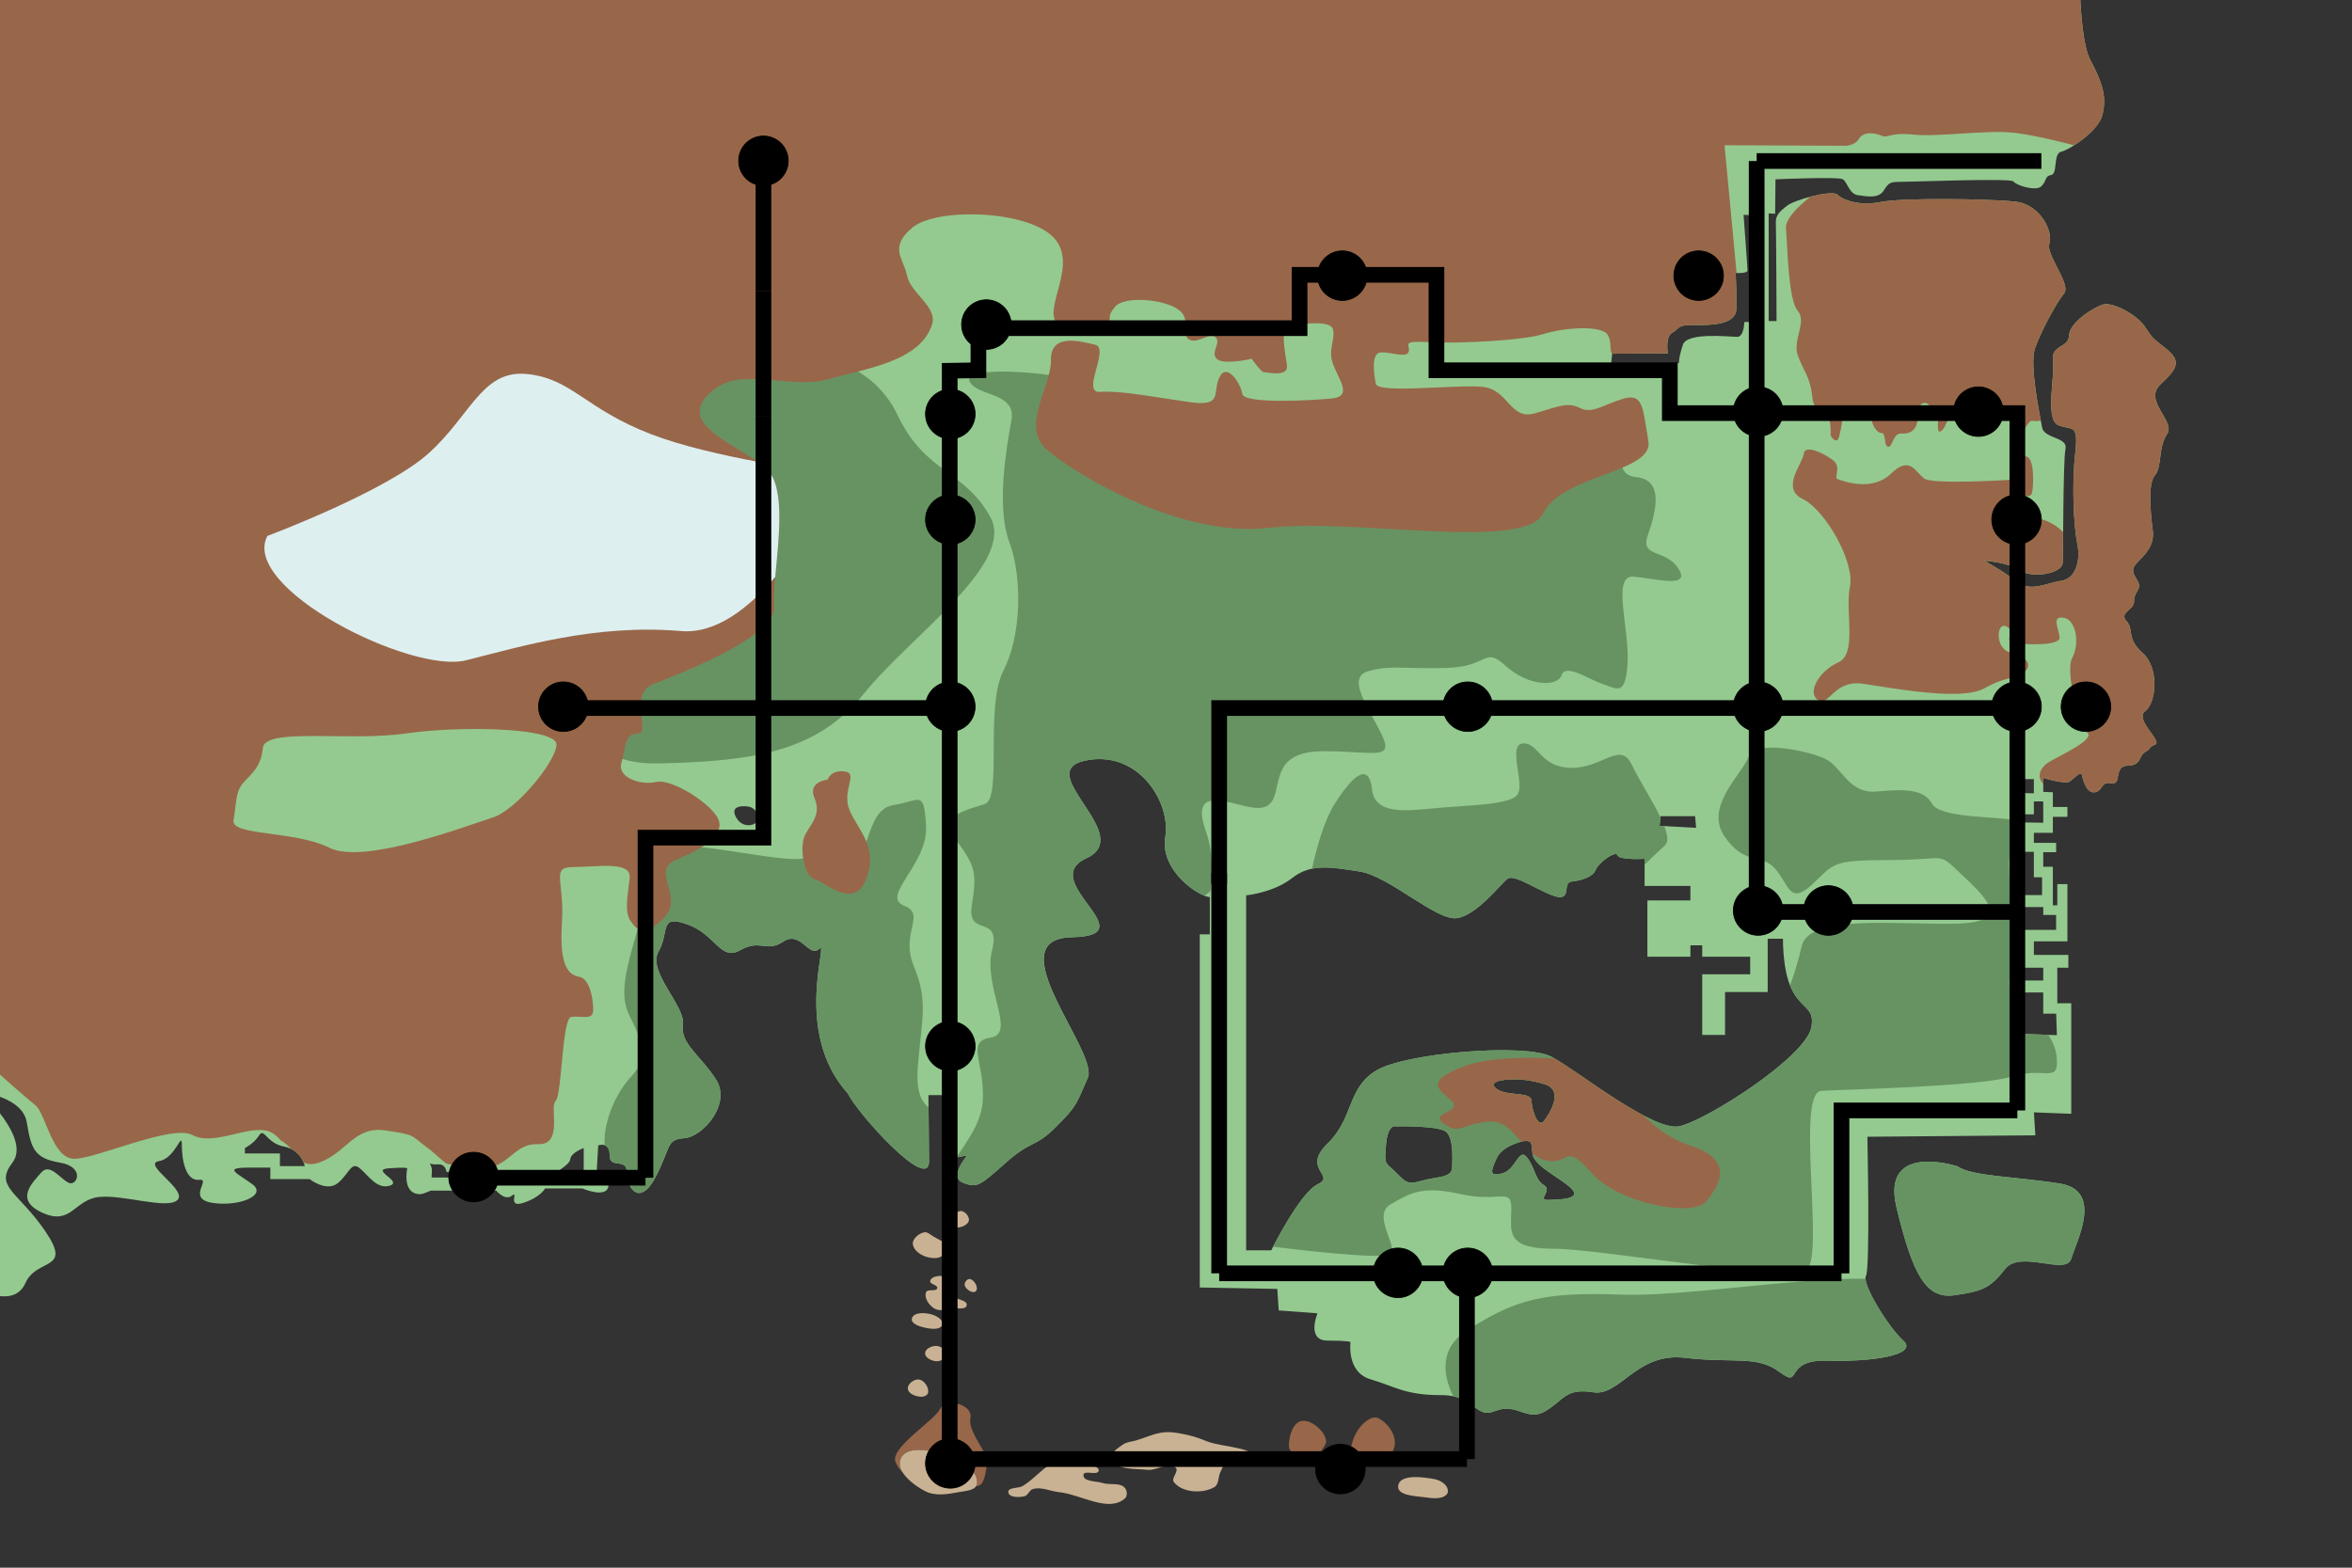 <?xml version="1.0" encoding="UTF-8" standalone="no"?>
<svg
   xmlns:dc="http://purl.org/dc/elements/1.1/"
   xmlns:cc="http://creativecommons.org/ns#"
   xmlns:rdf="http://www.w3.org/1999/02/22-rdf-syntax-ns#"
   xmlns:svg="http://www.w3.org/2000/svg"
   xmlns="http://www.w3.org/2000/svg"
   xmlns:sodipodi="http://sodipodi.sourceforge.net/DTD/sodipodi-0.dtd"
   xmlns:inkscape="http://www.inkscape.org/namespaces/inkscape"
   version="1.1"
   regionID="1"
   id="svg2"
   viewBox="0 0 600 400"
   width="600"
   height="400"
   inkscape:version="0.91 r13725"
   sodipodi:docname="kanto.svg">
  <rect x="0" y="0" width="600" height="400" fill="#333333" stroke="none"/>
  <sodipodi:namedview
     pagecolor="#ffffff"
     bordercolor="#666666"
     borderopacity="1"
     objecttolerance="10"
     gridtolerance="10"
     guidetolerance="10"
     inkscape:pageopacity="0"
     inkscape:pageshadow="2"
     inkscape:window-width="1227"
     inkscape:window-height="1036"
     id="namedview65"
     showgrid="false"
     inkscape:zoom="1.0333333"
     inkscape:cx="767.66206"
     inkscape:cy="166.68538"
     inkscape:window-x="701"
     inkscape:window-y="23"
     inkscape:window-maximized="0"
     inkscape:current-layer="svg2" />
  <defs
     id="defs4">
    <inkscape:perspective
       locationid=""
       sodipodi:type="inkscape:persp3d"
       inkscape:vp_x="0 : 200 : 1"
       inkscape:vp_y="0 : 1000 : 0"
       inkscape:vp_z="600 : 200 : 1"
       inkscape:persp3d-origin="300 : 133.33333 : 1"
       id="perspective4999" />
    <inkscape:perspective
       locationid=""
       sodipodi:type="inkscape:persp3d"
       inkscape:vp_x="0 : 200 : 1"
       inkscape:vp_y="0 : 1000 : 0"
       inkscape:vp_z="600 : 200 : 1"
       inkscape:persp3d-origin="300 : 133.33333 : 1"
       id="perspective4999-9" />
  </defs>
  <path
     style="fill:#94ca90;fill-opacity:1;fill-rule:evenodd;stroke:none;stroke-width:4;stroke-linecap:butt;stroke-linejoin:miter;stroke-opacity:1"
     d="M 540.54,-49.129 C 540.518,-49.129 540.494,-49.12 540.465,-49.103 538.634,-48.004 -26.127,-46.539 -26.127,-46.539 L -25.394,129.994 -5.617,328.869 C -5.617,328.869 3.539,333.996 6.469,327.404 9.399,320.811 18.556,324.475 11.597,314.219 4.639,303.964 -1.587,302.865 3.174,296.639 7.935,290.413 -4.885,278.693 -4.885,278.693 -4.885,278.693 5.737,279.791 6.836,286.383 7.934,292.976 8.667,295.54 15.259,296.639 21.852,297.738 19.655,302.865 17.458,301.766 15.26,300.667 12.697,296.639 10.499,299.202 8.302,301.766 3.539,306.161 10.864,309.458 18.189,312.754 18.922,306.162 25.148,305.429 31.374,304.697 42.729,308.725 45.292,306.161 47.856,303.597 36.135,297.005 40.531,296.272 44.926,295.54 46.391,288.215 46.391,292.244 46.391,296.272 47.49,301.4 50.786,301.034 54.082,300.668 47.49,305.795 54.083,306.894 60.675,307.993 68.367,305.062 64.338,302.132 60.309,299.202 57.001,297.971 63.238,297.921 65.968,297.898 68.964,297.921 68.964,297.921 L 68.964,300.851 78.987,300.851 C 78.987,300.851 83.382,304.33 86.312,301.766 89.242,299.202 89.608,296.273 91.806,298.104 94.004,299.935 96.202,303.598 99.498,302.499 102.794,301.4 94.37,298.47 99.131,298.104 103.893,297.738 103.893,298.104 103.893,298.104 103.893,298.104 102.427,304.696 107.188,304.696 107.896,304.696 109.888,303.791 109.888,303.791 L 126.601,303.791 C 126.601,303.791 128.798,306.528 130.629,305.063 132.46,303.598 129.164,308.359 133.559,306.894 137.954,305.429 139.053,303.231 139.053,303.231 L 148.575,303.231 C 148.575,303.231 154.436,305.796 155.169,302.866 155.901,299.936 152.238,298.471 152.238,298.471 L 152.604,292.244 C 152.604,292.244 155.534,291.145 155.534,294.807 155.534,298.47 159.929,295.174 159.929,299.202 159.929,303.231 163.225,307.992 167.254,300.301 171.283,292.609 169.818,290.778 174.579,290.412 179.341,290.046 186.665,281.623 182.637,275.396 178.608,269.17 173.48,266.24 174.213,261.479 174.945,256.718 165.057,247.927 167.987,242.8 170.917,237.672 167.986,233.277 175.311,235.841 182.636,238.405 183.736,245.363 188.863,242.433 193.991,239.503 195.456,243.166 199.851,240.236 204.246,237.306 206.444,244.63 209.008,242.067 211.571,239.503 202.049,263.309 216.333,279.058 218.508,283.794 236.796,304.21 236.999,296.432 236.977,291.207 236.842,279.425 236.842,279.425 L 240.871,279.425 240.871,295.907 246.731,294.807 C 246.731,294.807 241.97,300.301 245.632,301.766 249.295,303.231 250.027,302.499 256.62,296.639 263.212,290.779 263.945,292.976 269.438,287.482 274.932,281.988 274.566,281.622 277.496,275.03 280.426,268.437 254.056,239.504 273.467,239.138 292.878,238.772 264.312,224.854 277.13,218.994 289.949,213.134 263.212,197.018 276.764,194.088 290.315,191.158 298.738,204.71 297.273,213.5 295.808,222.29 306.063,228.883 308.627,228.883 L 308.627,238.405 306.063,238.405 306.063,328.503 325.841,328.869 326.208,334.362 336.096,335.095 C 336.096,335.095 333.166,342.054 338.66,342.054 344.154,342.054 344.52,342.421 344.52,342.421 344.52,342.421 343.422,350.112 349.648,351.943 355.875,353.774 358.438,355.971 367.594,355.971 376.751,355.971 376.018,362.197 381.512,360 387.005,357.802 389.569,362.93 394.33,360 399.092,357.07 399.459,354.141 406.418,355.24 413.376,356.338 417.404,344.984 429.857,346.449 442.31,347.914 448.17,345.716 454.03,350.111 459.89,354.506 454.763,346.815 466.117,347.181 477.471,347.547 489.556,345.717 485.528,342.054 481.499,338.392 474.907,327.405 476.005,325.573 477.104,323.742 476.371,290.047 476.371,290.047 L 519.222,289.68 518.856,283.82 528.379,284.187 528.379,255.985 524.825,255.985 524.825,246.92 527.646,246.92 527.646,243.647 518.845,243.647 518.845,240.188 527.399,240.188 527.399,225.586 524.825,225.586 524.825,230.988 523.69,230.988 523.69,221.145 521.237,221.145 521.237,217.437 524.522,217.437 524.522,215.057 518.845,215.057 518.845,212.492 523.69,212.492 523.69,208.418 527.399,208.418 527.399,205.9 523.69,205.9 523.69,202.146 521.237,202.055 521.237,198.483 C 521.237,198.483 526.914,200.224 528.013,199.4 529.112,198.576 530.851,196.561 531.126,197.843 531.401,199.125 532.316,202.513 534.421,202.146 536.527,201.78 535.886,199.307 538.633,199.856 541.38,200.406 539.092,195.461 542.755,195.37 546.418,195.278 545.409,192.99 547.24,191.891 549.072,190.792 547.882,190.792 549.805,189.968 551.728,189.144 544.402,183.558 547.24,181.452 550.079,179.346 550.904,170.466 546.6,166.62 542.297,162.774 544.494,160.667 542.48,158.47 540.466,156.272 544.493,155.632 544.402,153.434 544.31,151.237 546.143,150.504 545.593,148.856 545.044,147.208 543.029,145.835 545.043,143.729 547.058,141.623 549.713,139.334 549.164,135.214 548.614,131.093 547.882,123.311 549.714,121.296 551.545,119.282 550.537,114.062 552.826,110.766 555.115,107.47 546.601,102.251 551.179,98.039 555.757,93.827 556.398,91.995 552.46,88.882 548.523,85.769 549.255,86.318 547.057,83.205 544.86,80.092 538.817,76.979 536.436,77.711 534.056,78.444 527.921,82.29 527.829,85.586 527.738,88.883 523.16,87.875 523.709,92.087 524.259,96.299 521.603,107.012 525.083,108.477 528.562,109.942 530.302,107.744 529.386,115.801 528.471,123.859 529.02,134.297 529.936,138.875 530.852,143.454 529.295,147.758 525.724,148.216 522.153,148.674 518.123,151.236 514.461,148.398 510.798,145.559 506.22,143.087 506.22,143.087 506.22,143.087 511.989,143.362 515.377,145.559 518.765,147.757 525.998,146.201 526.181,143.729 526.364,141.257 526.273,117.541 526.914,114.519 527.555,111.498 521.512,111.956 520.962,109.118 520.413,106.279 517.666,93.094 519.131,88.882 520.596,84.67 524.625,77.162 526.548,74.873 528.471,72.584 521.787,64.892 522.794,62.146 523.801,59.399 520.779,52.166 514.004,51.433 507.228,50.701 485.344,50.426 479.851,51.525 474.357,52.624 470.145,51.067 468.772,49.693 467.398,48.32 457.876,50.975 455.953,52.44 454.03,53.905 452.931,54.912 453.023,56.835 453.114,58.758 453.206,81.923 453.206,81.923 L 451.191,81.923 451.191,54.455 452.84,54.547 452.931,45.756 C 452.931,45.756 469.046,45.024 470.145,45.756 471.244,46.489 471.793,49.51 473.899,49.785 476.005,50.06 479.117,50.793 480.491,48.687 481.864,46.581 482.048,46.397 485.069,46.397 488.091,46.397 513.088,45.389 513.637,46.305 514.187,47.221 519.222,48.87 520.687,47.588 522.152,46.306 521.511,44.933 523.251,44.658 524.991,44.383 523.708,39.164 525.814,38.706 527.92,38.248 535.338,33.486 536.345,29.274 537.352,25.062 536.711,21.766 533.231,15.265 529.752,8.764 530.485,-16.873 530.485,-16.873 530.485,-16.873 541.929,-49.168 540.54,-49.129 Z M 444.783,54.82 447.483,54.912 447.483,82.015 444.964,82.198 C 444.964,82.198 444.965,85.952 443.134,85.952 441.303,85.952 430.406,84.67 429.307,87.967 428.208,91.263 428.3,92.637 428.3,92.637 L 410.995,92.82 411.27,90.255 425.462,90.165 C 425.462,90.165 424.729,85.86 426.652,84.853 428.575,83.846 427.659,82.84 432.145,82.931 436.632,83.023 442.859,82.84 442.951,78.811 443.042,74.782 442.767,69.654 442.767,69.654 442.767,69.654 445.789,69.837 445.789,69.013 445.789,68.189 444.783,54.82 444.783,54.82 Z M 515.377,198.804 518.845,198.804 518.845,202.42 515.377,202.328 515.377,198.804 Z M 518.845,204.481 521.237,204.481 521.237,209.928 515.377,209.837 515.377,207.777 518.845,207.777 518.845,204.481 Z M 189.555,205.712 C 189.739,205.708 189.916,205.712 190.074,205.72 190.497,205.74 190.797,205.789 190.797,205.789 192.351,205.919 193.517,207.473 193.387,209.027 193.258,210.581 189.373,211.746 187.69,208.379 186.585,206.17 188.267,205.743 189.555,205.712 Z M 423.62,208.249 432.425,208.249 432.684,211.228 423.36,210.709 423.62,208.249 Z M 515.377,217.345 518.845,217.345 518.845,223.846 520.934,223.846 520.934,228.378 515.377,228.378 515.377,217.345 Z M 412.021,217.919 C 412.325,217.889 412.541,217.978 412.613,218.221 413.002,219.516 419.541,219.127 419.541,219.127 L 419.541,226.054 431.227,226.054 431.227,229.744 420.252,229.744 420.252,244.119 431.227,244.119 431.227,241.205 434.237,241.205 434.237,244.119 446.474,244.119 446.474,248.585 434.237,248.585 434.237,264.059 440.065,264.059 440.065,253.117 450.941,253.117 450.941,239.521 454.826,239.521 C 455.085,259.462 463.502,254.478 462.078,262.118 460.653,269.757 435.143,285.944 428.41,287.368 421.676,288.792 402.383,273.124 395.779,269.628 389.175,266.131 359.133,268.591 351.363,272.994 343.594,277.397 345.408,285.296 338.675,291.771 331.941,298.245 340.875,299.928 336.213,302.129 331.551,304.331 324.3,319.027 324.3,319.027 L 317.89,319.027 317.89,228.449 C 317.89,228.449 324.818,227.802 329.609,224.047 334.4,220.292 339.322,221.199 346.832,222.364 354.343,223.53 366.384,234.925 371.564,234.277 376.743,233.63 382.83,225.472 384.643,224.177 386.456,222.882 393.837,228.191 397.333,228.838 400.829,229.486 398.628,225.212 400.829,224.953 403.031,224.694 406.267,223.918 407.044,221.976 407.676,220.398 410.7,218.049 412.021,217.919 Z M 515.377,231.446 521.237,231.446 521.237,233.461 524.522,233.461 524.522,237.26 515.377,237.26 515.377,231.446 Z M 515.377,246.92 521.237,246.92 521.237,250.171 515.377,250.171 515.377,246.92 Z M 515.377,253.239 521.237,253.239 521.237,258.64 524.533,258.64 524.716,264.134 515.377,263.767 515.377,253.239 Z M 386.358,275.377 C 387.589,275.373 390.507,275.511 394.147,276.678 399,278.235 395.429,284.004 393.872,286.018 392.316,288.033 390.76,283.179 390.669,280.798 390.577,278.418 384.167,279.882 381.603,277.685 379.039,275.487 385.723,275.396 385.723,275.396 385.723,275.396 385.947,275.378 386.358,275.377 Z M 355.735,287.359 C 355.931,287.345 356.057,287.392 356.057,287.392 356.057,287.392 367.136,287.117 368.968,288.857 370.799,290.596 370.524,295.448 370.433,298.012 370.341,300.576 366.312,300.21 362.558,301.309 358.803,302.408 358.438,301.4 355.874,298.927 353.31,296.455 353.128,297.279 353.585,291.969 353.929,287.986 355.147,287.402 355.735,287.359 Z M 66.776,289.114 C 67.728,289.022 68.762,291.81 72.444,292.547 76.976,293.453 77.753,297.533 77.753,297.533 L 71.408,297.533 71.408,294.296 62.472,294.296 62.472,292.936 C 62.472,292.936 64.804,291.77 66.099,289.698 66.342,289.309 66.556,289.135 66.776,289.114 Z M 389.345,291.125 C 390.742,291.125 390.702,291.546 390.942,294.35 391.217,297.555 398.359,300.667 400.922,303.322 403.486,305.978 397.994,306.069 394.972,306.161 391.95,306.253 396.161,303.781 393.872,302.407 391.583,301.034 391.675,298.104 389.569,295.357 387.463,292.61 386.731,298.47 383.252,299.386 379.772,300.301 380.322,298.837 381.787,295.54 383.252,292.244 388.654,291.145 388.654,291.145 388.917,291.134 389.146,291.125 389.345,291.125 Z M 148.906,292.936 148.906,300.122 140.814,300.122 C 139.77,300.122 145.345,297.468 145.475,295.784 145.604,294.101 148.906,292.936 148.906,292.936 Z M 491.712,296.395 C 486.709,296.443 481.501,298.601 483.832,308.216 487.976,325.308 491.342,331.523 498.593,330.487 505.845,329.451 507.658,328.674 511.542,323.753 515.427,318.833 527.082,325.567 528.376,321.165 529.671,316.762 536.664,303.812 525.528,301.999 514.392,300.187 502.997,300.187 499.371,297.597 499.371,297.597 495.603,296.358 491.712,296.395 Z M 109.607,296.821 C 109.607,296.821 110.124,297.209 111.678,297.079 113.232,296.95 113.75,298.115 113.879,298.892 114.009,299.669 126.246,298.374 126.246,298.374 L 126.246,300.446 110.124,300.446 C 110.124,300.446 110.082,299.722 110.181,298.868 110.293,297.89 109.607,296.821 109.607,296.821 Z"
     class="LAND"
     id="path6156"
     inkscape:connector-curvature="0" />
  <path
     style="fill:#679363;fill-opacity:1;fill-rule:evenodd;stroke:none;stroke-width:4;stroke-linecap:butt;stroke-linejoin:miter;stroke-opacity:1"
     d="M 201.803,90.155 C 197.919,90.155 153.633,99.996 153.633,99.996 L 153.374,175.619 C 153.374,175.619 143.534,195.301 168.137,194.783 192.74,194.265 208.537,191.674 220.45,176.912 232.363,162.15 259.119,143.859 252.645,131.946 246.171,120.033 235.989,120.714 228.996,105.952 222.004,91.191 205.688,90.155 201.803,90.155 Z M 255.671,94.816 C 250.491,94.816 246.348,95.464 247.384,97.406 249.456,101.291 259.297,99.996 258.002,107.247 256.707,114.499 254.118,129.261 257.484,138.326 260.851,147.39 260.592,162.15 255.931,171.215 251.269,180.279 255.671,203.588 251.268,205.142 246.865,206.695 239.096,207.732 244.017,214.466 248.937,221.199 249.197,222.752 247.902,231.039 246.607,239.327 255.413,233.111 253.082,242.435 250.751,251.758 259.296,263.67 252.822,264.706 246.347,265.742 251.01,270.663 250.751,280.245 250.582,286.477 246.372,291.495 244.011,295.317 L 246.731,294.807 C 246.731,294.807 241.97,300.301 245.632,301.766 249.295,303.231 250.027,302.499 256.62,296.639 263.212,290.779 263.945,292.976 269.438,287.482 274.932,281.988 274.566,281.622 277.496,275.03 280.426,268.437 254.056,239.504 273.467,239.138 292.878,238.772 264.312,224.854 277.13,218.994 289.949,213.134 263.212,197.018 276.764,194.088 290.315,191.158 298.738,204.71 297.273,213.5 296.003,221.119 303.531,227.079 307.231,228.534 308.269,227.895 308.761,227.415 308.761,227.415 308.761,227.415 310.057,218.867 307.727,212.393 305.396,205.918 306.689,203.587 311.869,204.364 317.049,205.141 322.746,208.249 324.818,203.847 326.89,199.444 324.818,191.675 337.767,191.675 350.716,191.675 355.897,194.264 352.271,187.012 348.645,179.761 343.465,172.769 349.162,171.215 354.86,169.661 357.709,170.697 368.845,170.439 379.981,170.18 378.428,164.741 384.125,169.921 389.823,175.101 397.333,175.359 398.369,172.251 399.405,169.143 405.62,173.546 408.987,174.582 412.354,175.618 414.684,177.949 415.202,169.143 415.72,160.338 411.058,146.613 416.756,147.131 422.453,147.649 431.518,150.238 428.151,145.058 424.784,139.878 418.31,142.468 420.382,136.512 422.454,130.555 424.526,122.527 417.533,121.75 410.541,120.973 418.05,114.757 402.512,113.462 386.973,112.168 272.505,108.025 272.505,108.025 L 268.88,103.362 C 268.88,103.362 276.39,97.406 270.175,96.111 267.067,95.463 260.85,94.816 255.671,94.816 Z M 388.838,189.679 C 388.719,189.678 388.596,189.681 388.47,189.693 384.441,190.059 389.203,200.314 387.005,202.878 384.808,205.442 374.187,205.442 366.496,206.175 358.805,206.907 350.746,208.006 350.014,201.413 349.281,194.821 345.619,197.019 340.491,205.077 337.897,209.154 335.963,215.94 334.682,221.661 334.686,221.66 334.691,221.659 334.696,221.658 335.962,221.396 337.287,221.319 338.706,221.37 338.71,221.37 338.713,221.369 338.717,221.37 338.723,221.37 338.729,221.371 338.735,221.371 339.077,221.384 339.433,221.41 339.786,221.436 340.288,221.473 340.802,221.519 341.33,221.578 341.543,221.602 341.76,221.626 341.979,221.653 342.527,221.722 343.101,221.801 343.68,221.885 344.685,222.032 345.723,222.192 346.832,222.364 354.343,223.53 366.384,234.925 371.564,234.277 376.743,233.63 382.83,225.472 384.643,224.177 386.456,222.882 393.837,228.191 397.333,228.838 400.829,229.486 398.628,225.212 400.829,224.953 403.031,224.694 406.267,223.918 407.044,221.976 407.089,221.863 407.149,221.746 407.217,221.627 407.238,221.59 407.264,221.552 407.287,221.514 407.33,221.444 407.377,221.372 407.427,221.3 407.556,221.115 407.701,220.928 407.866,220.738 407.906,220.693 407.949,220.649 407.991,220.604 408.099,220.485 408.215,220.369 408.334,220.252 408.512,220.075 408.697,219.905 408.892,219.736 408.975,219.664 409.052,219.593 409.136,219.523 409.392,219.312 409.653,219.113 409.915,218.93 409.939,218.914 409.961,218.895 409.985,218.878 410.277,218.678 410.562,218.504 410.836,218.357 411.028,218.254 411.211,218.167 411.383,218.098 411.472,218.063 411.559,218.032 411.641,218.006 411.662,218 411.685,217.992 411.706,217.986 411.818,217.954 411.925,217.929 412.021,217.919 412.114,217.91 412.195,217.915 412.27,217.929 412.29,217.933 412.306,217.94 412.324,217.946 412.376,217.961 412.422,217.983 412.463,218.012 412.477,218.023 412.492,218.033 412.505,218.046 412.552,218.092 412.591,218.147 412.613,218.221 413.002,219.516 419.541,219.127 419.541,219.127 L 419.541,220.65 C 421.665,218.562 423.675,216.62 424.73,215.697 425.684,214.862 425.424,213.047 424.551,210.776 L 423.36,210.709 423.587,208.56 C 421.471,204.137 417.988,198.761 416.306,195.188 413.376,188.961 408.98,195.92 400.922,195.92 393.117,195.92 392.53,189.733 388.838,189.679 Z M 451.877,190.753 C 448.999,190.773 446.682,191.399 446.064,193.081 444.416,197.568 434.71,205.809 439.929,213.409 445.148,221.008 449.177,217.62 452.748,221.557 456.319,225.494 456.41,231.08 462.178,225.769 467.947,220.458 466.848,219.451 481.773,219.451 496.697,219.451 494.135,217.162 499.903,222.656 505.672,228.149 514.003,235.2 499.445,235.658 484.886,236.116 461.538,233.003 459.615,241.426 458.749,245.218 457.715,248.489 456.64,251.413 456.642,251.416 456.643,251.419 456.645,251.423 456.793,251.795 456.946,252.139 457.103,252.462 457.113,252.483 457.123,252.503 457.133,252.523 457.322,252.908 457.517,253.253 457.715,253.577 457.89,253.863 458.066,254.129 458.244,254.375 458.336,254.502 458.427,254.622 458.518,254.739 458.651,254.909 458.784,255.072 458.916,255.225 459.009,255.334 459.102,255.448 459.194,255.549 459.369,255.743 459.543,255.924 459.712,256.098 459.969,256.36 460.206,256.594 460.44,256.83 460.452,256.842 460.466,256.856 460.478,256.868 460.48,256.87 460.482,256.872 460.484,256.874 460.882,257.276 461.242,257.671 461.526,258.095 461.594,258.196 461.661,258.299 461.72,258.405 461.737,258.436 461.757,258.466 461.773,258.497 461.852,258.647 461.921,258.805 461.982,258.97 461.999,259.016 462.012,259.066 462.028,259.114 462.071,259.249 462.108,259.391 462.138,259.539 462.149,259.592 462.162,259.644 462.171,259.699 462.203,259.89 462.224,260.091 462.233,260.307 462.235,260.359 462.232,260.416 462.233,260.469 462.236,260.657 462.229,260.856 462.214,261.065 462.209,261.131 462.204,261.197 462.198,261.265 462.171,261.533 462.135,261.812 462.078,262.118 460.653,269.757 435.143,285.944 428.41,287.368 428.216,287.409 428.009,287.433 427.795,287.446 427.712,287.452 427.624,287.448 427.539,287.449 427.402,287.451 427.263,287.452 427.119,287.443 427.017,287.438 426.912,287.427 426.807,287.417 426.664,287.402 426.519,287.385 426.37,287.362 426.263,287.346 426.156,287.328 426.047,287.307 425.903,287.28 425.755,287.249 425.605,287.214 425.469,287.183 425.333,287.151 425.193,287.114 425.078,287.083 424.958,287.048 424.841,287.013 424.68,286.966 424.522,286.922 424.356,286.868 424.355,286.868 424.354,286.869 424.353,286.868 424.352,286.868 424.35,286.867 424.349,286.867 423.817,286.695 423.26,286.485 422.684,286.247 422.151,286.028 421.597,285.773 421.033,285.505 420.775,285.383 420.509,285.246 420.246,285.115 418.583,284.285 416.825,283.295 415.017,282.197 411.328,282.633 407.896,282.725 406.874,282.08 406.087,281.583 405.836,278.922 405.785,276.166 405.776,276.16 405.769,276.155 405.76,276.149 404.319,275.166 403.042,274.3 401.752,273.427 400.914,272.859 400.098,272.311 399.355,271.823 398.932,271.545 398.514,271.273 398.127,271.028 397.875,270.868 397.616,270.702 397.38,270.558 397.25,270.478 397.122,270.4 396.997,270.325 396.56,270.064 396.143,269.82 395.779,269.628 389.175,266.131 359.133,268.591 351.363,272.994 343.594,277.397 345.408,285.296 338.675,291.771 331.941,298.245 340.875,299.928 336.213,302.129 336.073,302.196 335.929,302.275 335.784,302.363 335.757,302.379 335.73,302.399 335.703,302.416 335.584,302.492 335.464,302.573 335.342,302.662 335.142,302.806 334.938,302.975 334.733,303.152 334.61,303.26 334.487,303.369 334.362,303.488 331.19,306.503 327.519,312.938 325.61,316.507 325.566,316.591 325.502,316.707 325.46,316.787 325.164,317.35 324.93,317.807 324.777,318.109 329.555,318.704 351.782,321.393 354.409,320.08 357.339,318.615 349.648,310.191 354.775,307.261 359.903,304.331 362.832,302.498 372.721,304.696 382.61,306.893 385.54,302.865 385.54,308.359 385.54,313.853 383.71,318.615 396.162,318.615 408.615,318.615 456.593,327.404 460.988,323.742 465.383,320.079 458.059,278.693 464.652,278.326 471.244,277.96 505.305,277.228 513.362,274.664 521.42,272.101 525.082,276.496 524.716,270.269 524.572,267.815 523.629,265.708 522.541,264.048 L 515.377,263.767 515.377,257.183 C 513.788,255.461 512.318,253.021 512.63,250.033 513.271,243.899 512.722,227.325 512.539,220.916 512.356,214.506 515.926,210.296 513.454,209.288 510.982,208.281 494.959,208.922 492.853,205.077 490.747,201.231 485.711,201.322 478.661,201.963 471.61,202.604 469.87,195.645 465.658,193.631 463.026,192.372 456.673,190.72 451.877,190.753 Z M 233.961,204.087 C 232.762,204.098 230.906,204.947 227.96,205.4 221.227,206.436 222.004,217.314 217.343,221.717 212.681,226.12 208.538,217.573 205.43,218.868 202.322,220.163 189.372,217.314 177.977,216.019 166.582,214.724 168.654,219.127 165.547,226.12 164.466,228.551 164.747,230.884 165.674,233.029 164.492,233.315 163.443,234.475 162.698,236.996 159.331,248.391 158.035,254.089 160.625,259.269 163.215,264.448 165.806,269.627 161.144,274.548 157.159,278.754 153.943,285.986 154.222,292.204 154.9,292.437 155.534,293.105 155.534,294.807 155.534,298.47 159.929,295.174 159.929,299.202 159.929,303.231 163.225,307.992 167.254,300.301 171.283,292.609 169.818,290.778 174.579,290.412 179.341,290.046 186.665,281.623 182.637,275.396 178.608,269.17 173.48,266.24 174.213,261.479 174.945,256.718 165.057,247.927 167.987,242.8 170.917,237.672 167.986,233.277 175.311,235.841 182.636,238.405 183.736,245.363 188.863,242.433 193.991,239.503 195.456,243.166 199.851,240.236 204.246,237.306 206.444,244.63 209.008,242.067 211.571,239.503 202.049,263.309 216.333,279.058 218.508,283.794 236.796,304.21 236.999,296.432 236.982,292.457 236.913,286.046 236.875,282.556 235.33,281.162 233.541,279.147 234.175,271.699 235.211,259.527 236.766,255.384 233.14,246.579 229.515,237.773 236.507,233.37 230.55,231.039 224.594,228.709 236.766,220.421 236.248,210.839 235.956,205.449 235.502,204.074 233.961,204.087 Z M 386.358,275.377 C 387.589,275.373 390.507,275.511 394.147,276.678 399,278.235 395.429,284.004 393.872,286.018 392.316,288.033 390.76,283.179 390.669,280.798 390.577,278.418 384.167,279.882 381.603,277.685 379.039,275.487 385.723,275.396 385.723,275.396 385.723,275.396 385.947,275.378 386.358,275.377 Z M 355.735,287.359 C 355.833,287.352 355.914,287.36 355.97,287.369 356.026,287.379 356.057,287.392 356.057,287.392 356.057,287.392 367.136,287.117 368.968,288.857 370.799,290.596 370.524,295.448 370.433,298.012 370.341,300.576 366.312,300.21 362.558,301.309 358.803,302.408 358.438,301.4 355.874,298.927 353.31,296.455 353.128,297.279 353.585,291.969 353.929,287.986 355.147,287.402 355.735,287.359 Z M 389.345,291.125 C 390.742,291.125 390.702,291.546 390.942,294.35 391.217,297.555 398.359,300.667 400.922,303.322 403.486,305.978 397.994,306.069 394.972,306.161 391.95,306.253 396.161,303.781 393.872,302.407 391.583,301.034 391.675,298.104 389.569,295.357 387.463,292.61 386.731,298.47 383.252,299.386 379.772,300.301 380.322,298.837 381.787,295.54 383.252,292.244 388.654,291.145 388.654,291.145 388.917,291.134 389.146,291.125 389.345,291.125 Z M 491.712,296.395 C 486.709,296.443 481.501,298.601 483.832,308.216 487.976,325.308 491.342,331.523 498.593,330.487 505.845,329.451 507.658,328.674 511.542,323.753 515.427,318.833 527.082,325.567 528.376,321.165 529.671,316.762 536.664,303.812 525.528,301.999 514.392,300.187 502.997,300.187 499.371,297.597 499.371,297.597 495.603,296.358 491.712,296.395 Z M 474.465,326.265 C 458.447,326.076 428.575,330.883 413.741,330.334 393.964,329.601 386.639,331.433 374.186,339.491 366.834,344.248 368.298,351.286 370.725,356.267 376.657,357.47 376.741,361.908 381.512,360 387.005,357.802 389.569,362.93 394.33,360 399.092,357.07 399.459,354.141 406.418,355.24 413.376,356.338 417.404,344.984 429.857,346.449 442.31,347.914 448.17,345.716 454.03,350.111 459.89,354.506 454.763,346.815 466.117,347.181 477.471,347.547 489.556,345.717 485.528,342.054 481.862,338.722 476.095,329.349 475.908,326.302 475.436,326.286 474.965,326.271 474.465,326.265 Z"
     class="LAND"
     id="path6439"
     inkscape:connector-curvature="0"
     sodipodi:nodetypes="sccssssssssssssssssccssssssssccssssssssssssssssccssccsssscccccccccssssscccccccscccccccscccccccscccsscsssssssssccccccccscccccccccccccccscccccccccccccccccccccccccssssccccscccssssssssscccssssssssssssscssscssssssssssscccsssssssssscscccssssscsssssssscssssssscscsscssssssscc" />
  <path
     class="LAND"
     style="fill:#986749;fill-opacity:1;fill-rule:evenodd;stroke:none;stroke-width:4;stroke-linecap:butt;stroke-linejoin:miter;stroke-opacity:1"
     d="M 69.143 -46.807 C 22.695 -46.67 0.075 -46.611 -10.289 -46.584 C -13.082 -45.402 -15.896 -44.049 -18.76 -42.494 C -21.269 -41.132 -23.714 -39.715 -26.094 -38.248 L -25.395 129.994 L -12.207 262.602 C -5.489 269.311 1.636 275.836 9.168 282.135 C 11.735 284.468 13.37 295.67 18.971 295.67 C 24.572 295.67 43.942 286.803 49.076 289.604 C 54.21 292.404 62.379 287.504 67.746 288.438 C 69.312 288.71 70.536 289.744 71.664 290.998 C 72.615 291.541 73.515 292.318 74.385 293.229 C 76.215 294.181 77.076 295.69 77.461 296.648 C 78.594 297.113 79.902 297.194 81.514 296.604 C 88.515 294.036 90.382 287.271 98.316 288.438 C 106.251 289.604 104.617 289.604 109.051 292.871 C 111.183 294.442 112.402 295.899 113.996 296.943 C 114.468 297.019 114.95 297.099 115.5 297.199 C 118.556 297.755 120.809 298.127 122.652 298.414 C 130.292 297.702 130.903 291.71 137.287 291.938 C 143.821 292.171 140.089 282.369 141.723 280.969 C 143.356 279.569 143.356 259.967 145.689 259.5 C 148.023 259.033 151.056 260.433 151.289 258.1 C 151.522 255.766 150.591 249.695 147.791 249.229 C 144.991 248.762 142.655 246.429 143.355 235.461 C 144.056 224.493 140.323 221.227 146.391 221.227 C 152.458 221.227 161.092 219.591 160.625 224.025 C 160.158 228.459 159.226 232.66 160.859 234.994 C 162.493 237.328 164.358 239.428 169.492 234.061 C 174.626 228.693 165.76 222.16 172.527 219.359 C 179.295 216.559 184.897 213.059 183.264 209.092 C 181.63 205.125 171.36 198.588 167.393 199.521 C 163.425 200.455 157.359 198.357 158.525 194.623 C 159.692 190.889 159.226 187.154 162.727 187.154 C 166.227 187.154 160.159 177.12 166.693 174.553 C 173.228 171.986 198.198 162.418 197.498 154.717 C 196.798 147.016 201.932 125.779 195.631 119.711 C 189.33 113.643 169.962 108.043 182.797 98.941 C 189.973 93.853 202.224 99.421 211.412 96.756 C 220.972 93.984 234.795 92.242 237.783 82.748 C 239.203 78.238 232.159 74.772 231.326 70.117 C 230.614 66.134 226.589 63.182 232.764 58.062 C 238.938 52.943 261.839 53.566 268.666 60.492 C 275.493 67.418 265.63 78.852 269.857 82.826 C 274.085 86.801 280.582 84.762 282.307 82.721 C 284.031 80.679 282.063 81.126 284.455 78.275 C 286.847 75.424 296.787 76.346 300.479 78.895 C 304.17 81.443 301.152 85.222 303.256 86.58 C 305.36 87.938 308.533 84.689 310.09 86.047 C 311.647 87.405 308.66 89.934 310.412 91.58 C 312.165 93.227 319.297 91.545 319.297 91.545 C 319.297 91.545 321.71 94.945 322.357 94.945 C 323.005 94.945 328.703 96.369 328.314 93.262 C 327.926 90.154 326.244 83.032 329.223 82.902 C 332.201 82.773 339.58 81.48 340.098 84.199 C 340.616 86.919 338.673 89.119 340.098 93.004 C 341.522 96.889 345.148 101.162 339.709 101.68 C 334.27 102.198 317.308 103.103 316.92 100.514 C 316.531 97.924 313.036 92.356 311.094 96.24 C 309.151 100.125 312.259 103.881 303.324 102.586 C 294.389 101.291 285.712 99.608 280.662 99.996 C 275.612 100.385 283.252 88.86 279.367 87.953 C 275.483 87.047 267.972 84.975 268.102 91.838 C 268.231 98.701 260.203 108.801 267.066 114.758 C 273.929 120.714 300.863 137.289 323.523 134.699 C 346.184 132.109 388.916 140.785 393.707 130.943 C 398.498 121.102 421.936 120.585 420.512 112.557 C 419.087 104.528 419.345 100.255 414.295 101.68 C 409.245 103.104 406.268 105.695 403.16 104.141 C 400.052 102.587 398.109 103.493 391.635 105.436 C 385.16 107.378 384.903 99.349 378.17 98.701 C 371.436 98.054 351.495 100.516 350.977 97.926 C 350.459 95.336 349.681 89.896 352.4 89.896 C 355.12 89.896 359.004 91.45 359.393 89.637 C 359.781 87.824 357.191 86.918 364.701 87.307 C 372.212 87.695 388.398 86.918 393.707 85.234 C 399.016 83.551 408.728 82.904 410.152 85.494 C 411.263 87.513 410.492 89.292 411.26 90.348 L 411.27 90.256 L 425.461 90.164 C 425.461 90.164 424.73 85.861 426.652 84.854 C 428.575 83.846 427.658 82.84 432.145 82.932 C 436.631 83.023 442.86 82.839 442.951 78.811 C 443.043 74.782 442.768 69.654 442.768 69.654 C 442.768 69.654 442.924 69.659 443.014 69.662 L 439.936 37.064 L 470.752 37.193 C 470.752 37.193 473.214 37.194 474.25 35.381 C 475.286 33.568 478.134 33.827 479.947 34.604 C 481.76 35.38 482.017 33.698 488.104 34.346 C 494.19 34.993 506.234 33.179 513.227 33.826 C 517.817 34.251 524.802 35.946 529.102 37.07 C 532.029 35.224 535.661 32.138 536.346 29.273 C 537.353 25.062 536.71 21.767 533.23 15.266 C 529.751 8.765 530.484 -16.873 530.484 -16.873 C 530.484 -16.873 532.448 -22.429 534.643 -28.895 L 325.16 -30.818 L 211.412 -22.668 C 144.908 -29.765 101.504 -40.189 69.143 -46.807 z M 467.244 49.312 C 465.858 49.296 463.813 49.68 461.818 50.205 C 459.014 52.418 455.362 55.807 455.604 58.301 C 455.992 62.315 456.122 76.429 458.582 79.277 C 461.042 82.126 457.287 86.658 458.582 90.543 C 459.877 94.428 461.818 95.981 462.336 101.42 C 462.854 106.858 467.257 101.551 466.998 111.133 C 466.998 111.133 468.552 113.852 469.199 111.262 C 469.847 108.672 469.977 106.988 469.977 106.988 C 469.977 106.988 477.486 106.211 477.486 107.117 C 477.486 108.024 478.652 110.484 479.947 110.484 C 481.242 110.484 480.465 113.721 481.631 113.98 C 482.796 114.239 482.924 110.484 484.996 110.613 C 487.068 110.743 489.271 110.097 489.271 105.824 C 489.271 101.551 492.508 102.584 492.379 104.268 C 492.249 105.951 494.449 105.046 494.449 106.471 C 494.449 107.895 493.933 111.133 495.357 109.838 C 496.782 108.543 496.003 107.378 497.945 106.73 C 499.888 106.083 499.111 104.01 499.111 104.01 L 514.133 103.752 C 514.133 103.752 513.615 110.225 514.91 110.613 C 516.205 111.002 517.24 107.118 518.535 107.377 C 519.301 107.53 520.076 107.414 520.611 107.291 C 519.743 102.841 517.844 92.582 519.131 88.881 C 520.596 84.669 524.624 77.162 526.547 74.873 C 528.47 72.584 521.788 64.893 522.795 62.146 C 523.802 59.4 520.78 52.166 514.004 51.434 C 507.228 50.701 485.345 50.427 479.852 51.525 C 474.358 52.624 470.145 51.067 468.771 49.693 C 468.514 49.436 467.971 49.321 467.244 49.312 z M 537.486 77.609 C 537.089 77.588 536.733 77.619 536.436 77.711 C 534.055 78.443 527.922 82.29 527.83 85.586 C 527.739 88.882 523.16 87.874 523.709 92.086 C 524.258 96.298 521.603 107.012 525.082 108.477 C 528.561 109.942 530.302 107.743 529.387 115.801 C 528.471 123.858 529.02 134.297 529.936 138.875 C 530.851 143.453 529.296 147.757 525.725 148.215 C 522.154 148.673 518.123 151.237 514.461 148.398 C 510.798 145.56 506.221 143.088 506.221 143.088 C 506.221 143.088 511.989 143.361 515.377 145.559 C 518.765 147.756 525.999 146.201 526.182 143.729 C 526.241 142.924 526.274 139.622 526.311 135.76 C 524.848 134.273 522.356 132.485 518.535 131.98 C 511.672 131.074 512.189 129.39 513.484 127.447 C 514.779 125.505 518.018 127.707 518.406 125.635 C 518.795 123.563 519.054 116.571 516.723 116.441 C 514.392 116.312 513.226 120.197 513.355 122.398 C 513.355 122.398 493.284 123.693 490.953 122.139 C 488.622 120.585 487.329 116.053 482.408 120.844 C 477.488 125.635 469.978 122.656 468.812 122.268 C 467.647 121.879 469.978 119.161 467.518 117.348 C 465.057 115.535 460.394 113.333 460.135 115.793 C 459.876 118.253 454.179 124.599 459.877 127.318 C 465.574 130.038 473.215 143.376 471.92 149.721 C 470.625 156.066 473.86 166.812 468.939 169.014 C 464.019 171.215 460.913 176.783 463.762 178.596 C 466.61 180.409 467.775 173.417 475.156 174.453 C 482.537 175.489 500.278 178.986 506.234 175.619 C 512.191 172.252 514.52 173.418 516.592 171.346 C 518.664 169.274 516.464 167.33 512.709 166.424 C 508.954 165.517 509.211 158.655 511.801 159.82 C 514.391 160.986 510.895 163.705 513.744 164.094 C 516.593 164.482 525.528 164.871 525.398 162.67 C 525.269 160.469 523.196 157.101 526.434 157.619 C 529.671 158.137 530.577 164.222 528.635 167.848 C 526.692 171.473 530.577 185.199 532.52 187.012 C 534.462 188.825 524.75 193.099 522.549 194.523 C 520.408 195.908 519.501 198.15 521.238 200.059 L 521.238 198.482 C 521.238 198.482 526.915 200.224 528.014 199.4 C 529.112 198.576 530.852 196.562 531.127 197.844 C 531.402 199.126 532.316 202.513 534.422 202.146 C 536.528 201.78 535.886 199.306 538.633 199.855 C 541.38 200.405 539.093 195.461 542.756 195.369 C 546.418 195.278 545.409 192.989 547.24 191.891 C 549.071 190.792 547.882 190.791 549.805 189.967 C 551.728 189.143 544.402 183.559 547.24 181.453 C 550.079 179.347 550.903 170.465 546.6 166.619 C 542.296 162.774 544.495 160.666 542.48 158.469 C 540.466 156.271 544.494 155.631 544.402 153.434 C 544.311 151.236 546.143 150.504 545.594 148.855 C 545.044 147.207 543.029 145.834 545.043 143.729 C 547.057 141.623 549.713 139.333 549.164 135.213 C 548.615 131.093 547.882 123.311 549.713 121.297 C 551.544 119.282 550.537 114.062 552.826 110.766 C 555.115 107.469 546.6 102.251 551.178 98.039 C 555.756 93.827 556.398 91.994 552.461 88.881 C 548.524 85.768 549.254 86.318 547.057 83.205 C 545.134 80.481 540.268 77.757 537.486 77.609 z M 122.094 186.008 C 132.657 186.069 141.957 187.33 141.957 189.955 C 141.957 194.156 131.689 206.758 125.621 208.625 C 119.553 210.492 92.95 220.76 84.082 216.326 C 75.214 211.892 58.876 213.29 59.576 209.322 C 60.276 205.355 60.044 202.44 61.678 200.223 C 63.311 198.006 66.576 196.256 67.043 190.889 C 67.51 185.521 88.747 189.255 103.449 187.154 C 108.963 186.367 115.756 185.971 122.094 186.008 z M 214.334 196.791 C 211.727 196.924 211.127 198.926 211.127 198.926 C 211.127 198.926 205.947 199.444 207.76 203.588 C 209.573 207.732 206.984 210.061 205.43 212.91 C 203.876 215.759 204.911 223.528 207.76 224.305 C 210.609 225.082 217.859 232.333 220.967 224.305 C 224.075 216.276 219.155 212.133 216.824 206.953 C 214.493 201.774 219.155 197.371 215.529 196.854 C 215.303 196.821 215.088 196.801 214.883 196.791 C 214.691 196.782 214.508 196.782 214.334 196.791 z M 390.213 269.891 C 384.12 269.906 377.942 270.403 373.766 271.957 C 362.63 276.101 367.55 278.175 370.398 281.023 C 373.247 283.872 364.184 283.872 368.328 286.721 C 372.472 289.569 372.47 286.978 379.463 286.201 C 383.474 285.756 385.699 288.547 388.037 291.303 C 388.326 291.227 388.654 291.145 388.654 291.145 C 388.918 291.133 389.146 291.125 389.346 291.125 C 389.54 291.125 389.701 291.137 389.844 291.158 C 389.86 291.161 389.872 291.165 389.887 291.168 C 390.006 291.189 390.111 291.222 390.199 291.268 C 390.263 291.301 390.324 291.338 390.375 291.387 C 390.395 291.406 390.412 291.431 390.43 291.453 C 390.459 291.489 390.485 291.535 390.51 291.578 C 390.551 291.65 390.588 291.736 390.619 291.832 C 390.635 291.881 390.654 291.934 390.668 291.99 C 390.696 292.102 390.722 292.235 390.744 292.377 C 390.752 292.426 390.76 292.478 390.768 292.531 C 390.827 292.974 390.873 293.55 390.938 294.305 C 391.9 295.094 392.963 295.728 394.225 296.043 C 400.44 297.597 398.886 291.122 405.879 299.15 C 412.871 307.179 431.778 310.547 435.145 306.662 C 438.511 302.777 442.656 296.044 431.52 292.418 C 425.846 290.571 421.994 287.382 419.402 284.695 C 419.402 284.695 419.4 284.693 419.4 284.693 C 419.083 284.528 418.759 284.348 418.436 284.172 C 418.109 283.994 417.781 283.813 417.449 283.625 C 417.126 283.442 416.806 283.26 416.479 283.068 C 416.333 282.983 416.183 282.893 416.037 282.807 C 415.166 282.291 414.287 281.753 413.4 281.195 C 413.218 281.081 413.036 280.969 412.854 280.854 C 411.952 280.281 411.053 279.699 410.156 279.107 C 410.051 279.038 409.947 278.972 409.842 278.902 C 408.92 278.292 408.011 277.68 407.113 277.072 C 405.197 275.776 403.407 274.549 401.736 273.418 C 401.2 273.055 400.702 272.723 400.203 272.391 C 398.803 271.459 397.523 270.629 396.504 270.043 C 396.501 270.041 396.497 270.039 396.494 270.037 C 394.464 269.948 392.355 269.885 390.213 269.891 z M 386.357 275.377 C 387.589 275.373 390.507 275.51 394.146 276.678 C 398.999 278.234 395.43 284.003 393.873 286.018 C 393.387 286.647 392.899 286.607 392.457 286.18 C 392.369 286.094 392.284 285.993 392.199 285.879 C 391.355 284.739 390.725 282.287 390.668 280.799 C 390.576 278.418 384.167 279.883 381.604 277.686 C 379.04 275.488 385.723 275.396 385.723 275.396 C 385.723 275.396 385.947 275.378 386.357 275.377 z M 242.547 357.988 C 241.353 358.045 240.295 358.501 239.846 359.455 C 238.477 362.363 227.358 369.206 228.385 372.799 C 228.701 373.906 229.54 375.017 230.523 376.041 C 229.644 374.798 229.23 373.465 229.773 372.184 C 230.453 370.582 232.21 370.008 234.213 369.959 C 236.216 369.91 238.467 370.388 240.133 370.889 C 243.944 372.035 249.773 374.721 249.197 378.658 C 249.171 378.84 249.11 379 249.029 379.146 C 249.093 379.144 249.203 379.129 249.256 379.129 C 251.138 379.129 251.478 375.536 251.82 373.141 C 252.162 370.746 246.861 365.442 247.545 361.85 C 247.973 359.604 245.393 358.095 243.064 357.988 C 242.89 357.98 242.717 357.98 242.547 357.988 z M 350.689 361.666 C 348.821 361.771 345.684 364.441 344.715 369.035 C 343.957 372.628 352.352 375.366 355.15 370.576 C 357.605 366.375 352.841 361.936 351.045 361.68 C 350.933 361.664 350.814 361.659 350.689 361.666 z M 332.387 362.52 C 329.868 362.679 328.885 366.276 328.805 368.521 C 328.719 370.917 330.687 371.591 333.596 371.43 C 336.675 371.259 336.845 370.575 338.043 368.693 C 339.24 366.812 335.818 362.877 332.91 362.535 C 332.728 362.514 332.555 362.509 332.387 362.52 z "
     id="path4222" />
  <path
     inkscape:connector-curvature="0"
     style="fill:#deeff0;fill-opacity:1;fill-rule:evenodd;stroke:none;stroke-width:4;stroke-linecap:butt;stroke-linejoin:miter;stroke-opacity:1"
     d="M 132.441,95.365 C 122.671,95.696 119.58,106.32 109.516,115.509 98.781,125.31 68.21,136.747 68.21,136.747 61.209,150.049 104.849,171.985 118.852,168.484 132.854,164.984 151.991,159.149 173.694,161.016 182.588,161.781 190.968,155.215 197.767,147.201 198.608,137.668 200.417,124.319 195.631,119.71 194.974,119.078 194.152,118.451 193.263,117.824 184.144,116.107 173.821,113.755 166.226,110.842 149.19,104.308 145.924,96.606 134.488,95.439 133.774,95.366 133.092,95.343 132.441,95.365 Z"
     id="path4226"
     class="LAND"
     sodipodi:nodetypes="sscsscscsss" />
  <path
     style="fill:#c9b293;fill-opacity:1;fill-rule:evenodd;stroke:none;stroke-width:4;stroke-linecap:butt;stroke-linejoin:miter;stroke-opacity:1"
     d="M 245.053,308.992 C 243.618,309.066 241.892,311.445 242.722,312.618 243.592,313.85 246.632,313.007 247.124,311.582 247.485,310.537 246.157,308.935 245.053,308.992 Z M 236.039,314.407 C 235.937,314.402 235.834,314.409 235.73,314.431 234.355,314.717 232.637,316.155 232.882,317.538 233.304,319.934 236.975,321.408 239.355,320.905 240.437,320.676 241.535,319.416 241.428,318.316 241.286,316.853 239.306,316.248 238.06,315.467 237.43,315.072 236.756,314.442 236.039,314.407 Z M 239.873,325.567 C 238.908,325.546 237.439,325.91 237.284,326.862 237.147,327.706 239.282,327.841 239.097,328.675 238.878,329.661 236.622,328.773 236.248,329.711 235.676,331.146 237.005,333.042 238.319,333.854 239.714,334.716 241.611,334.039 243.24,333.854 244.385,333.723 246.382,334.207 246.607,333.077 246.897,331.621 243.797,331.729 242.982,330.487 242.304,329.454 242.94,327.856 242.204,326.862 241.675,326.148 240.761,325.587 239.873,325.567 Z M 247.384,326.344 C 246.715,326.266 245.963,327.235 246.089,327.897 246.292,328.96 248.16,330.202 248.938,329.451 249.772,328.647 248.535,326.477 247.384,326.344 Z M 235.516,335.057 C 234.154,335.032 232.844,335.366 232.621,336.444 232.345,337.78 234.656,338.483 235.989,338.775 237.445,339.094 239.944,339.419 240.392,337.997 240.759,336.833 238.97,335.763 237.802,335.409 237.17,335.218 236.333,335.072 235.516,335.057 Z M 238.624,343.422 C 237.47,343.482 236.042,344.201 235.989,345.249 235.93,346.421 237.665,347.27 238.838,347.321 239.844,347.366 241.305,346.767 241.428,345.768 241.562,344.677 240.186,343.577 239.097,343.436 238.948,343.417 238.788,343.413 238.624,343.422 Z M 234.435,351.983 C 233.22,351.812 231.484,353.091 231.587,354.314 231.702,355.701 233.82,356.433 235.211,356.385 235.834,356.364 236.648,355.96 236.765,355.349 237.021,354.008 235.787,352.173 234.435,351.983 Z M 297.89,365.418 C 297.629,365.42 297.368,365.429 297.108,365.449 294.601,365.642 292.266,366.807 289.856,367.522 288.73,367.856 287.458,367.894 286.49,368.558 285.223,369.428 283.187,370.715 283.641,372.183 284.578,375.209 289.559,374.663 292.705,375.032 295.112,375.314 298.304,372.742 299.956,374.514 300.789,375.408 298.698,377.169 299.439,378.139 301.551,380.905 306.8,381.203 309.798,379.434 310.999,378.726 310.702,376.784 311.352,375.549 311.931,374.447 312.286,372.947 313.424,372.442 315.578,371.486 319.745,375.737 320.415,373.478 321.712,369.108 312.225,369.453 307.985,367.781 306.462,367.179 304.921,366.589 303.324,366.227 301.542,365.823 299.713,365.408 297.89,365.418 Z M 234.214,369.958 C 232.21,370.007 230.452,370.581 229.773,372.183 228.423,375.362 232.924,378.88 235.989,380.471 238.519,381.784 241.739,381.279 244.535,380.729 246.204,380.402 248.951,380.341 249.197,378.658 249.773,374.721 243.944,372.034 240.133,370.888 238.467,370.387 236.217,369.91 234.214,369.958 Z M 272.142,371.877 C 271.831,371.875 271.519,371.89 271.21,371.924 270.058,372.051 269.08,372.858 268.102,373.478 265.505,375.123 263.494,377.607 260.851,379.176 259.72,379.847 257.121,379.419 257.226,380.729 257.339,382.149 259.984,382.1 261.368,381.766 262.26,381.55 262.565,380.226 263.441,379.953 265.598,379.281 267.927,380.496 270.175,380.729 275.78,381.311 282.844,386.08 287.007,382.283 287.645,381.702 287.546,380.368 287.007,379.693 285.792,378.171 283.164,378.994 281.31,378.398 279.615,377.854 276.267,378.102 276.39,376.327 276.482,374.99 279.977,376.597 280.275,375.291 280.452,374.515 279.168,374.102 278.461,373.737 276.524,372.736 274.322,371.891 272.142,371.877 Z M 360.891,376.884 C 358.735,376.921 356.849,377.451 356.674,379.176 356.427,381.6 360.99,381.703 363.406,382.025 365.306,382.277 367.843,382.691 369.104,381.247 369.501,380.792 369.398,379.962 369.104,379.434 368.461,378.284 367.035,377.595 365.737,377.363 364.411,377.126 362.569,376.856 360.891,376.884 Z"
     class="LAND"
     id="path6449"
     inkscape:connector-curvature="0" />
  <circle
     class="LANDMARK"
     style="opacity:1;fill:#000000;fill-opacity:1;stroke:#000000;stroke-width:0.208;stroke-opacity:1"
     id="mt-silver"
     cx="143.711"
     cy="180.317"
     locationid="82"
     r="6.322" />
  <circle
     class="LANDMARK"
     style="opacity:1;fill:#000000;fill-opacity:1;stroke:#000000;stroke-width:0.208;stroke-opacity:1"
     id="cinnabar-island"
     cx="242.428"
     cy="373.388"
     locationid="71"
     r="6.322" />
  <circle
     r="6.322"
     locationid="82"
     cy="374.839"
     cx="341.932"
     id="seafoam-island"
     style="opacity:1;fill:#000000;fill-opacity:1;stroke:#000000;stroke-width:0.208;stroke-opacity:1"
     class="LANDMARK" />
  <circle
     class="LANDMARK"
     style="opacity:1;fill:#000000;fill-opacity:1;stroke:#000000;stroke-width:0.208;stroke-opacity:1"
     id="pallet-town"
     cx="242.428"
     cy="266.936"
     locationid="86"
     r="6.322" />
  <path
     class="ROUTE"
     style="opacity:1;fill:#000000;fill-opacity:1;stroke:#000000;stroke-width:0.208;stroke-opacity:1"
     d="M 242.428,99.324 A 6.322,6.322 0 0 0 236.107,105.646 6.322,6.322 0 0 0 242.428,111.967 6.322,6.322 0 0 0 248.75,105.646 6.322,6.322 0 0 0 242.428,99.324 Z M 466.428,225.994 A 6.322,6.322 0 0 0 460.107,232.316 6.322,6.322 0 0 0 466.428,238.639 6.322,6.322 0 0 0 472.75,232.316 6.322,6.322 0 0 0 466.428,225.994 Z"
     id="digletts-cave"
     locationid="73"
     inkscape:connector-curvature="0" />
  <circle
     class="LANDMARK"
     style="opacity:1;fill:#000000;fill-opacity:1;stroke:#000000;stroke-width:0.208;stroke-opacity:1"
     id="viridian-city"
     cx="242.428"
     cy="180.317"
     locationid="154"
     r="6.322" />
  <circle
     r="6.322"
     locationid="155"
     cy="132.581"
     cx="242.428"
     id="viridian-forest"
     style="opacity:1;fill:#000000;fill-opacity:1;stroke:#000000;stroke-width:0.208;stroke-opacity:1"
     class="LANDMARK" />
  <circle
     class="LANDMARK"
     style="opacity:1;fill:#000000;fill-opacity:1;stroke:#000000;stroke-width:0.208;stroke-opacity:1"
     id="pewter-city"
     cx="251.622"
     cy="82.816"
     locationid="231"
     r="6.322" />
  <circle
     r="6.322"
     locationid="233"
     cy="41.033"
     cx="194.758"
     id="indigo-plateau"
     style="opacity:1;fill:#000000;fill-opacity:1;stroke:#000000;stroke-width:0.208;stroke-opacity:1"
     class="LANDMARK" />
  <circle
     r="6.322"
     locationid="80"
     cy="70.333"
     cx="342.428"
     id="mt-moon"
     style="opacity:1;fill:#000000;fill-opacity:1;stroke:#000000;stroke-width:0.208;stroke-opacity:1"
     class="LANDMARK" />
  <circle
     class="LANDMARK"
     style="opacity:1;fill:#000000;fill-opacity:1;stroke:#000000;stroke-width:0.208;stroke-opacity:1"
     id="cerulean-city"
     cx="448.507"
     cy="105.033"
     locationid="68"
     r="6.322" />
  <circle
     r="6.322"
     locationid="234"
     cy="180.317"
     cx="448.507"
     id="saffron-city"
     style="opacity:1;fill:#000000;fill-opacity:1;stroke:#000000;stroke-width:0.208;stroke-opacity:1"
     class="LANDMARK" />
  <circle
     class="LANDMARK"
     style="opacity:1;fill:#000000;fill-opacity:1;stroke:#000000;stroke-width:0.208;stroke-opacity:1"
     id="lavender-town"
     cx="514.428"
     cy="180.317"
     locationid="232"
     r="6.322" />
  <circle
     r="6.322"
     locationid="158"
     cy="132.581"
     cx="514.428"
     id="power-plant"
     style="opacity:1;fill:#000000;fill-opacity:1;stroke:#000000;stroke-width:0.208;stroke-opacity:1"
     class="LANDMARK" />
  <circle
     class="LANDMARK"
     style="opacity:1;fill:#000000;fill-opacity:1;stroke:#000000;stroke-width:0.208;stroke-opacity:1"
     id="rock-tunnel"
     cx="504.693"
     cy="105.033"
     locationid="87"
     r="6.322" />
  <circle
     class="LANDMARK"
     style="opacity:1;fill:#000000;fill-opacity:1;stroke:#000000;stroke-width:0.208;stroke-opacity:1"
     id="celadon-city"
     cx="374.428"
     cy="180.317"
     locationid="67"
     r="6.322" />
  <circle
     class="LANDMARK"
     style="opacity:1;fill:#000000;fill-opacity:1;stroke:#000000;stroke-width:0.208;stroke-opacity:1"
     id="vermilion-city"
     cx="448.507"
     cy="232.317"
     locationid="151"
     r="6.322" />
  <circle
     class="LANDMARK"
     style="opacity:1;fill:#000000;fill-opacity:1;stroke:#000000;stroke-width:0.208;stroke-opacity:1"
     id="cerulean-cave"
     cx="433.332"
     cy="70.333"
     locationid="147"
     r="6.322" />
  <circle
     r="6.322"
     locationid="162"
     cy="324.769"
     cx="356.629"
     id="kanto-safari-zone"
     style="opacity:1;fill:#000000;fill-opacity:1;stroke:#000000;stroke-width:0.208;stroke-opacity:1"
     class="LANDMARK" />
  <circle
     class="LANDMARK"
     style="opacity:1;fill:#000000;fill-opacity:1;stroke:#000000;stroke-width:0.208;stroke-opacity:1"
     id="fuchsia-city"
     cx="374.428"
     cy="324.769"
     locationid="76"
     r="6.322" />
  <circle
     r="6.322"
     locationid="140"
     cy="300.323"
     cx="120.803"
     id="tohjo-falls"
     style="opacity:1;fill:#000000;fill-opacity:1;stroke:#000000;stroke-width:0.208;stroke-opacity:1"
     class="LANDMARK" />
  <path
     class="ROUTE"
     locationid="152"
     style="fill:none;fill-rule:evenodd;stroke:#000000;stroke-width:4;stroke-linecap:butt;stroke-linejoin:miter;stroke-opacity:1"
     d="M 194.758,74.355 194.758,106.302"
     id="kanto-victory-road-1"
     inkscape:connector-curvature="0" />
  <path
     class="ROUTE"
     locationid="159"
     style="fill:none;fill-rule:evenodd;stroke:#000000;stroke-width:4;stroke-linecap:butt;stroke-linejoin:miter;stroke-opacity:1"
     d="M 194.758,106.302 194.758,180.657"
     id="kanto-victory-road-2"
     inkscape:connector-curvature="0" />
  <circle
     r="6.322"
     locationid="160"
     cy="180.317"
     cx="532.128"
     id="pokemon-tower"
     style="opacity:1;fill:#000000;fill-opacity:1;stroke:#000000;stroke-width:0.208;stroke-opacity:1"
     class="LANDMARK" />
  <path
     class="ROUTE"
     locationid="88"
     style="fill:none;fill-rule:evenodd;stroke:#000000;stroke-width:4;stroke-linecap:butt;stroke-linejoin:miter;stroke-opacity:1"
     d="M 242.272,265.999 242.272,180.778"
     id="kanto-route-1"
     inkscape:connector-curvature="0"
     sodipodi:nodetypes="cc" />
  <path
     class="ROUTE"
     locationid="99"
     style="fill:none;fill-rule:evenodd;stroke:#000000;stroke-width:4;stroke-linecap:butt;stroke-linejoin:miter;stroke-opacity:1"
     d="M 249.596,83.73 249.596,94.476 242.272,94.597 242.272,180.778"
     id="kanto-route-2"
     inkscape:connector-curvature="0"
     sodipodi:nodetypes="cccc" />
  <path
     class="ROUTE"
     style="fill:none;fill-rule:evenodd;stroke:#000000;stroke-width:4;stroke-linecap:butt;stroke-linejoin:miter;stroke-opacity:1"
     d="M 342.691,70.126 331.526,70.126 331.526,83.73 249.596,83.73"
     id="kanto-route-3"
     locationid="109"
     inkscape:connector-curvature="0"
     sodipodi:nodetypes="cccc" />
  <path
     class="ROUTE"
     style="fill:none;fill-rule:evenodd;stroke:#000000;stroke-width:4;stroke-linecap:butt;stroke-linejoin:miter;stroke-opacity:1"
     d="M 342.691,70.126 366.441,70.126 366.441,94.476 425.975,94.476 425.975,105.41 448.557,105.41"
     id="kanto-route-4"
     locationid="120"
     inkscape:connector-curvature="0"
     sodipodi:nodetypes="cccccc" />
  <path
     class="ROUTE"
     style="fill:none;fill-rule:evenodd;stroke:#000000;stroke-width:4;stroke-linecap:butt;stroke-linejoin:miter;stroke-opacity:1"
     d="M 448.129,105.41 448.129,180.657"
     id="kanto-route-5"
     locationid="130"
     inkscape:connector-curvature="0"
     sodipodi:nodetypes="cc" />
  <path
     class="ROUTE"
     style="fill:none;fill-rule:evenodd;stroke:#000000;stroke-width:4;stroke-linecap:butt;stroke-linejoin:miter;stroke-opacity:1"
     d="M 448.129,232.689 448.129,180.657"
     id="kanto-route-6"
     locationid="131"
     inkscape:connector-curvature="0"
     sodipodi:nodetypes="cc" />
  <path
     class="ROUTE"
     style="fill:none;fill-rule:evenodd;stroke:#000000;stroke-width:4;stroke-linecap:butt;stroke-linejoin:miter;stroke-opacity:1"
     d="M 376.363,180.657 448.129,180.657"
     id="kanto-route-7"
     locationid="132"
     inkscape:connector-curvature="0"
     sodipodi:nodetypes="cc" />
  <path
     class="ROUTE"
     style="fill:none;fill-rule:evenodd;stroke:#000000;stroke-width:4;stroke-linecap:butt;stroke-linejoin:miter;stroke-opacity:1"
     d="M 514.42,180.657 448.129,180.657"
     id="kanto-route-8"
     locationid="133"
     inkscape:connector-curvature="0"
     sodipodi:nodetypes="cc" />
  <path
     class="ROUTE"
     style="fill:none;fill-rule:evenodd;stroke:#000000;stroke-width:4;stroke-linecap:butt;stroke-linejoin:miter;stroke-opacity:1"
     d="M 514.632,135.177 514.632,105.41 448.557,105.41"
     id="kanto-route-9"
     locationid="134"
     inkscape:connector-curvature="0"
     sodipodi:nodetypes="ccc" />
  <path
     class="ROUTE"
     style="fill:none;fill-rule:evenodd;stroke:#000000;stroke-width:4;stroke-linecap:butt;stroke-linejoin:miter;stroke-opacity:1"
     d="M 514.632,131.756 514.632,180.657"
     id="kanto-route-10"
     locationid="89"
     inkscape:connector-curvature="0"
     sodipodi:nodetypes="cc" />
  <path
     class="ROUTE"
     style="fill:none;fill-rule:evenodd;stroke:#000000;stroke-width:4;stroke-linecap:butt;stroke-linejoin:miter;stroke-opacity:1"
     d="M 448.129,232.689 514.632,232.689"
     id="kanto-route-11"
     locationid="90"
     inkscape:connector-curvature="0"
     sodipodi:nodetypes="cc" />
  <path
     class="ROUTE"
     style="fill:none;fill-rule:evenodd;stroke:#000000;stroke-width:4;stroke-linecap:butt;stroke-linejoin:miter;stroke-opacity:1"
     d="M 514.632,180.657 514.632,283.327"
     id="kanto-route-12"
     locationid="91"
     inkscape:connector-curvature="0"
     sodipodi:nodetypes="cc" />
  <path
     class="ROUTE"
     style="fill:none;fill-rule:evenodd;stroke:#000000;stroke-width:4;stroke-linecap:butt;stroke-linejoin:miter;stroke-opacity:1"
     d="M 469.77,294.96 469.77,283.327 514.632,283.327"
     id="kanto-route-13"
     locationid="92"
     inkscape:connector-curvature="0"
     sodipodi:nodetypes="ccc" />
  <path
     class="ROUTE"
     style="fill:none;fill-rule:evenodd;stroke:#000000;stroke-width:4;stroke-linecap:butt;stroke-linejoin:miter;stroke-opacity:1"
     d="M 469.77,324.898 469.77,294.96"
     id="kanto-route-14"
     locationid="93"
     inkscape:connector-curvature="0"
     sodipodi:nodetypes="cc" />
  <path
     class="ROUTE"
     style="fill:none;fill-rule:evenodd;stroke:#000000;stroke-width:4;stroke-linecap:butt;stroke-linejoin:miter;stroke-opacity:1"
     d="M 374.224,324.898 469.77,324.898"
     id="kanto-route-15"
     locationid="94"
     inkscape:connector-curvature="0"
     sodipodi:nodetypes="cc" />
  <path
     class="ROUTE"
     style="fill:none;fill-rule:evenodd;stroke:#000000;stroke-width:4;stroke-linecap:butt;stroke-linejoin:miter;stroke-opacity:1"
     d="M 369.52,180.657 311.013,180.657 311.013,225.504"
     id="kanto-route-16"
     locationid="95"
     inkscape:connector-curvature="0"
     sodipodi:nodetypes="ccc" />
  <path
     class="ROUTE"
     style="fill:none;fill-rule:evenodd;stroke:#000000;stroke-width:4;stroke-linecap:butt;stroke-linejoin:miter;stroke-opacity:1"
     d="M 311.013,222.767 311.013,324.898"
     id="kanto-route-17"
     locationid="96"
     inkscape:connector-curvature="0"
     sodipodi:nodetypes="cc" />
  <path
     class="ROUTE"
     locationid="97"
     style="fill:none;fill-rule:evenodd;stroke:#000000;stroke-width:4;stroke-linecap:butt;stroke-linejoin:miter;stroke-opacity:1"
     d="M 311.013,324.898 374.224,324.898"
     id="kanto-route-18"
     inkscape:connector-curvature="0"
     sodipodi:nodetypes="cc" />
  <path
     class="ROUTE"
     locationid="98"
     style="fill:none;fill-rule:evenodd;stroke:#000000;stroke-width:4;stroke-linecap:butt;stroke-linejoin:miter;stroke-opacity:1"
     d="M 374.224,324.898 374.224,372.286"
     id="kanto-route-19"
     inkscape:connector-curvature="0"
     sodipodi:nodetypes="cc" />
  <path
     class="ROUTE"
     style="fill:none;fill-rule:evenodd;stroke:#000000;stroke-width:4;stroke-linecap:butt;stroke-linejoin:miter;stroke-opacity:1"
     d="M 240.578,372.286 374.224,372.286"
     id="kanto-route-20"
     locationid="100"
     inkscape:connector-curvature="0"
     sodipodi:nodetypes="cc" />
  <path
     class="ROUTE"
     style="fill:none;fill-rule:evenodd;stroke:#000000;stroke-width:4;stroke-linecap:butt;stroke-linejoin:miter;stroke-opacity:1"
     d="M 242.272,372.407 242.272,265.999"
     id="kanto-route-21"
     locationid="101"
     inkscape:connector-curvature="0"
     sodipodi:nodetypes="cc" />
  <path
     class="ROUTE"
     style="fill:none;fill-rule:evenodd;stroke:#000000;stroke-width:4;stroke-linecap:butt;stroke-linejoin:miter;stroke-opacity:1"
     d="M 240.578,180.657 194.758,180.657"
     id="kanto-route-22"
     locationid="102"
     inkscape:connector-curvature="0"
     sodipodi:nodetypes="cc" />
  <path
     class="ROUTE"
     style="fill:none;fill-rule:evenodd;stroke:#000000;stroke-width:4;stroke-linecap:butt;stroke-linejoin:miter;stroke-opacity:1"
     d="M 194.758,41.452 194.758,74.355"
     id="kanto-route-23"
     locationid="103"
     inkscape:connector-curvature="0" />
  <path
     class="ROUTE"
     style="fill:none;fill-rule:evenodd;stroke:#000000;stroke-width:4;stroke-linecap:butt;stroke-linejoin:miter;stroke-opacity:1"
     d="M 448.129,41.086 448.129,105.41"
     id="kanto-route-24"
     locationid="104"
     inkscape:connector-curvature="0"
     sodipodi:nodetypes="cc" />
  <path
     class="ROUTE"
     style="fill:none;fill-rule:evenodd;stroke:#000000;stroke-width:4;stroke-linecap:butt;stroke-linejoin:miter;stroke-opacity:1"
     d="M 520.75,41.086 448.129,41.086"
     id="kanto-route-25"
     locationid="105"
     inkscape:connector-curvature="0"
     sodipodi:nodetypes="cc" />
  <path
     class="ROUTE"
     style="fill:none;fill-rule:evenodd;stroke:#000000;stroke-width:4;stroke-linecap:butt;stroke-linejoin:miter;stroke-opacity:1"
     d="M 164.664,300.5 164.664,213.727 194.758,213.727 194.758,180.657"
     id="kanto-route-26"
     locationid="106"
     inkscape:connector-curvature="0"
     sodipodi:nodetypes="cccc" />
  <path
     class="ROUTE"
     style="fill:none;fill-rule:evenodd;stroke:#000000;stroke-width:4;stroke-linecap:butt;stroke-linejoin:miter;stroke-opacity:1"
     d="M 120.726,300.5 164.664,300.5"
     id="kanto-route-27"
     locationid="107"
     inkscape:connector-curvature="0"
     sodipodi:nodetypes="cc" />
  <path
     class="ROUTE"
     style="fill:none;fill-rule:evenodd;stroke:#000000;stroke-width:4;stroke-linecap:butt;stroke-linejoin:miter;stroke-opacity:1"
     d="M 145.677,180.657 194.758,180.657"
     id="kanto-route-28"
     locationid="108"
     inkscape:connector-curvature="0"
     sodipodi:nodetypes="cc" />
</svg>
